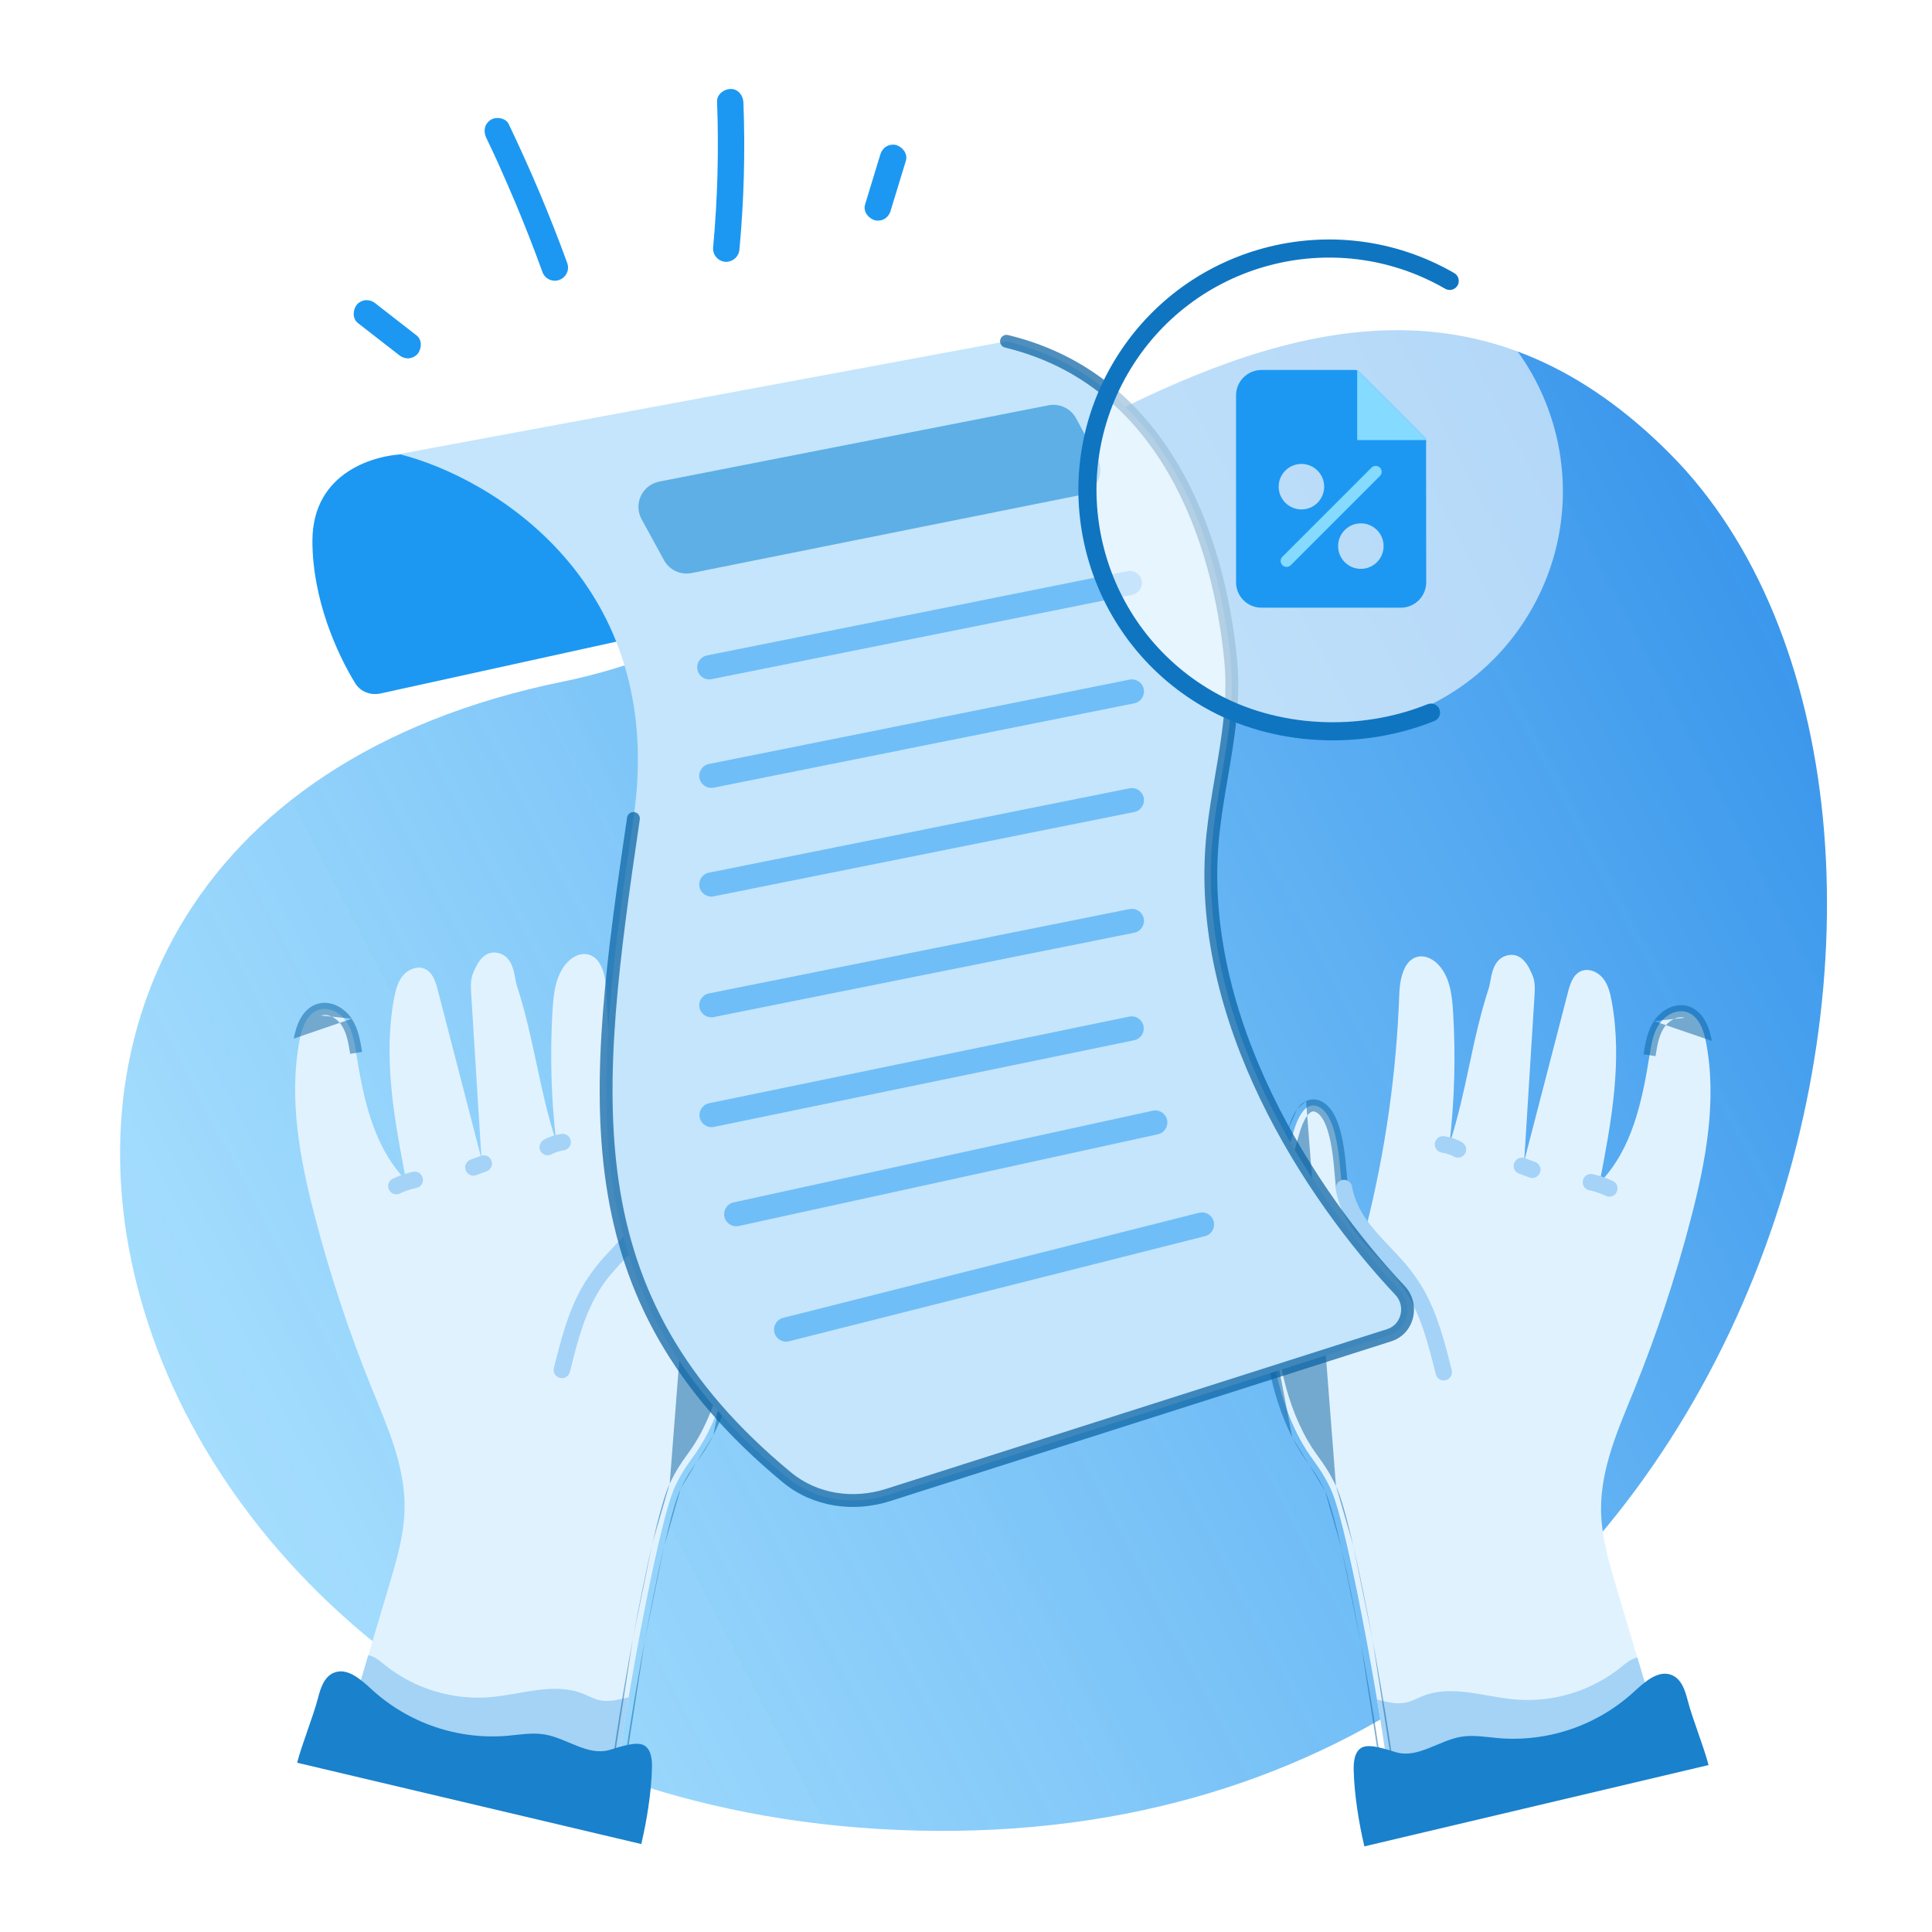 <svg width="160" height="160" viewBox="0 0 160 160" fill="none" xmlns="http://www.w3.org/2000/svg">
<path opacity="0.9" d="M77.566 151.624C148.126 152.04 167.302 66.704 138.29 37.569C109.278 8.434 77.388 50.18 46.649 56.44C-16.467 69.295 7.005 151.208 77.566 151.624Z" fill="url(#paint0_linear_167_264)"/>
<path d="M28.622 143.394L32.235 131.26C32.855 129.177 33.482 127.061 33.508 124.889C33.553 121.417 32.076 118.139 30.768 114.917C28.894 110.291 27.324 105.548 26.067 100.718C24.825 95.947 23.888 90.948 24.817 86.106C25.012 85.087 25.428 83.93 26.419 83.62C27.276 83.353 28.22 83.89 28.711 84.641C29.203 85.391 29.351 86.309 29.492 87.196C30.099 90.991 30.934 95.008 33.629 97.75C32.665 92.781 31.713 87.676 32.632 82.701C32.758 82.022 32.931 81.322 33.372 80.791C33.813 80.261 34.595 79.951 35.218 80.253C35.84 80.554 36.075 81.3 36.248 81.975L39.877 95.985L39.024 82.339C38.986 81.741 38.952 81.118 39.19 80.57C39.429 80.021 40.026 78.493 41.431 78.975C42.621 79.383 42.598 80.998 42.793 81.598C44.248 86.052 44.61 90.099 46.062 94.557C45.64 90.922 45.54 87.258 45.763 83.606C45.848 82.217 46.027 80.72 46.977 79.705C47.382 79.271 47.956 78.95 48.545 79.017C49.825 79.169 50.174 80.85 50.219 82.143C50.45 88.638 51.363 95.09 52.943 101.394C53.299 100.117 53.197 102.486 54.9 98.483C55.151 97.896 54.99 92.138 57.017 91.412C58.058 91.038 58.674 92.496 58.984 93.559C61.173 101.081 62.349 111.324 58.632 118.629C57.542 120.771 56.953 120.913 55.913 123.084C54.376 126.288 51.119 145.112 50.913 148.661" fill="#E1F2FF"/>
<path d="M52.06 140.559C51.26 140.75 50.443 140.972 49.668 140.807C49.172 140.702 48.726 140.442 48.253 140.256C45.858 139.309 43.193 140.326 40.621 140.551C37.474 140.812 34.347 139.861 31.878 137.893C31.464 137.557 31.037 137.178 30.51 137.077L30.501 137.075C29.876 139.179 29.249 141.284 28.621 143.391L50.914 148.658C50.986 147.409 51.437 144.26 52.06 140.559Z" fill="#A4D3F6"/>
<path opacity="0.5" fill-rule="evenodd" clip-rule="evenodd" d="M29.13 84.367C28.566 83.507 27.418 82.785 26.27 83.143L26.269 83.143C25.612 83.349 25.173 83.83 24.882 84.355C24.593 84.876 24.428 85.479 24.326 86.012M26.568 84.098C27.135 83.921 27.873 84.273 28.293 84.914C28.716 85.56 28.854 86.367 28.998 87.274L29.986 87.117L29.981 87.087C29.844 86.227 29.683 85.212 29.13 84.367M57.937 90.99C57.608 90.831 57.235 90.803 56.848 90.941C56.14 91.195 55.696 91.856 55.406 92.547C55.108 93.254 54.923 94.108 54.798 94.924C54.673 95.746 54.605 96.559 54.554 97.192L54.55 97.241C54.525 97.54 54.505 97.79 54.483 97.986C54.472 98.089 54.461 98.169 54.451 98.228C54.442 98.277 54.437 98.296 54.437 98.296C54.437 98.296 54.438 98.292 54.441 98.287L55.36 98.679C55.4 98.586 55.422 98.481 55.436 98.401C55.452 98.311 55.465 98.207 55.477 98.095C55.5 97.885 55.522 97.621 55.546 97.33L55.55 97.273C55.602 96.639 55.668 95.858 55.787 95.075C55.907 94.288 56.077 93.529 56.327 92.934C56.584 92.323 56.88 91.992 57.185 91.883L57.185 91.883C57.32 91.835 57.414 91.848 57.503 91.891C57.609 91.942 57.734 92.05 57.868 92.238C58.14 92.617 58.353 93.179 58.504 93.698L58.984 93.559L58.504 93.698C59.589 97.428 60.421 101.825 60.523 106.187C60.625 110.553 59.994 114.849 58.186 118.403C57.679 119.4 57.288 119.943 56.893 120.492C56.878 120.512 56.863 120.533 56.848 120.553C56.426 121.139 56 121.745 55.462 122.867M57.937 90.99C58.249 91.14 58.493 91.392 58.681 91.655L57.937 90.99ZM58.681 91.655C59.055 92.177 59.306 92.875 59.464 93.419L58.681 91.655ZM59.464 93.419L59.464 93.419L59.464 93.419ZM59.464 93.419C60.568 97.212 61.419 101.697 61.523 106.164L59.464 93.419ZM61.523 106.164C61.627 110.626 60.987 115.104 59.078 118.856L61.523 106.164ZM57.705 121.075C58.108 120.515 58.535 119.923 59.078 118.856L59.078 118.856M57.705 121.075C57.69 121.096 57.675 121.117 57.66 121.138L57.705 121.075ZM57.66 121.138C57.255 121.7 56.866 122.252 56.364 123.3L57.66 121.138ZM54.999 128.045C55.527 125.762 56.008 124.042 56.364 123.3L56.364 123.3M54.999 128.045C54.477 130.307 53.921 133.063 53.406 135.835L54.999 128.045ZM53.406 135.835C52.372 141.391 51.513 146.953 51.413 148.69L53.406 135.835ZM51.413 148.69L50.414 148.632L51.413 148.69ZM50.414 148.632C50.519 146.821 51.392 141.196 52.422 135.652L50.414 148.632ZM52.422 135.652C52.939 132.873 53.498 130.101 54.025 127.82L52.422 135.652ZM54.025 127.82C54.547 125.563 55.049 123.728 55.462 122.867L54.025 127.82Z" fill="#0760A1"/>
<path d="M53.992 146.463C54.013 145.735 53.943 144.847 53.3 144.523C52.622 144.183 51.187 144.724 50.458 144.928C48.659 145.432 46.938 143.949 45.096 143.638C44.065 143.464 43.013 143.666 41.971 143.755C39.941 143.918 37.899 143.66 35.973 142.998C34.047 142.336 32.278 141.283 30.777 139.907C29.877 139.074 28.721 138.043 27.604 138.549C26.835 138.896 26.542 139.817 26.332 140.635C25.945 142.14 24.993 144.472 24.607 145.982L53.108 152.716C53.559 150.807 53.939 148.468 53.992 146.463Z" fill="#1A81CC"/>
<path d="M32.472 97.644C33.005 97.382 33.568 97.184 34.148 97.053C34.325 97.005 34.513 97.025 34.676 97.108C34.832 97.196 34.949 97.341 35.001 97.513C35.028 97.6 35.037 97.692 35.027 97.783C35.018 97.873 34.991 97.961 34.947 98.041C34.905 98.12 34.847 98.189 34.777 98.245C34.708 98.3 34.627 98.342 34.542 98.366C34.066 98.466 33.602 98.618 33.159 98.817L33.318 98.746L33.186 98.807C33.113 98.857 33.028 98.887 32.939 98.894C32.85 98.917 32.757 98.915 32.669 98.891C32.492 98.849 32.34 98.739 32.244 98.585C32.149 98.43 32.119 98.245 32.161 98.069C32.181 97.981 32.218 97.899 32.271 97.827C32.323 97.755 32.389 97.694 32.466 97.647L32.472 97.644Z" fill="#A4D3F7"/>
<path d="M39.007 96.022L39.865 95.703C39.951 95.674 40.042 95.666 40.132 95.682C40.224 95.683 40.316 95.709 40.395 95.757C40.547 95.85 40.661 95.994 40.718 96.163C40.745 96.25 40.754 96.342 40.745 96.433C40.735 96.524 40.708 96.612 40.664 96.692L40.56 96.832C40.479 96.917 40.378 96.98 40.266 97.014L39.405 97.332C39.275 97.373 39.135 97.374 39.005 97.333C38.875 97.293 38.761 97.214 38.677 97.106C38.617 97.041 38.574 96.963 38.55 96.879C38.524 96.791 38.515 96.699 38.524 96.608C38.534 96.517 38.561 96.429 38.605 96.349L38.708 96.209C38.789 96.124 38.891 96.062 39.003 96.027L39.007 96.022Z" fill="#A4D3F7"/>
<path d="M45 94.404C45.243 94.273 45.496 94.162 45.757 94.073C46.021 93.991 46.292 93.931 46.566 93.895C46.658 93.887 46.752 93.904 46.835 93.945C46.922 93.969 47.001 94.017 47.062 94.083C47.129 94.145 47.183 94.219 47.221 94.303C47.258 94.386 47.279 94.476 47.281 94.567C47.283 94.658 47.267 94.749 47.233 94.834C47.2 94.919 47.15 94.996 47.086 95.061L46.95 95.171C46.849 95.234 46.734 95.269 46.615 95.272L46.54 95.284L46.712 95.254C46.39 95.309 46.076 95.405 45.779 95.54L45.938 95.468C45.862 95.502 45.788 95.539 45.714 95.579C45.559 95.67 45.377 95.7 45.201 95.663C45.026 95.62 44.876 95.51 44.78 95.358C44.685 95.205 44.655 95.021 44.696 94.845C44.716 94.758 44.754 94.676 44.806 94.604C44.858 94.532 44.924 94.471 45.001 94.424L45 94.404Z" fill="#A4D3F7"/>
<path d="M55.467 98.347C55.09 100.749 53.34 102.569 51.741 104.265C51.356 104.667 50.971 105.086 50.61 105.515C50.25 105.931 49.925 106.376 49.638 106.846C49.347 107.319 49.087 107.809 48.857 108.315C48.743 108.568 48.633 108.824 48.531 109.083C48.451 109.283 48.358 109.535 48.255 109.84C47.836 111.056 47.518 112.318 47.209 113.573C47.192 113.664 47.156 113.751 47.105 113.828C47.053 113.905 46.987 113.971 46.909 114.022C46.832 114.072 46.744 114.106 46.653 114.122C46.562 114.138 46.468 114.136 46.378 114.114C46.288 114.093 46.203 114.054 46.128 113.998C46.054 113.943 45.991 113.874 45.944 113.794C45.897 113.714 45.867 113.625 45.856 113.533C45.844 113.441 45.852 113.347 45.877 113.258C46.445 110.994 47.032 108.683 48.184 106.632C48.777 105.612 49.487 104.666 50.299 103.811C51.074 102.966 51.895 102.162 52.605 101.26C53.333 100.335 53.947 99.241 54.136 98.039C54.178 97.863 54.289 97.711 54.443 97.616C54.597 97.521 54.783 97.491 54.959 97.532C55.133 97.577 55.283 97.688 55.378 97.841C55.472 97.994 55.504 98.178 55.467 98.354L55.467 98.347Z" fill="#A4D3F7"/>
<path d="M137.479 143.588L133.866 131.454C133.245 129.371 132.619 127.255 132.592 125.083C132.548 121.611 134.024 118.333 135.333 115.11C137.206 110.484 138.777 105.741 140.034 100.911C141.276 96.141 142.212 91.142 141.283 86.3C141.089 85.28 140.673 84.124 139.682 83.814C138.825 83.546 137.881 84.083 137.389 84.834C136.898 85.585 136.75 86.503 136.609 87.389C136.001 91.184 135.167 95.202 132.472 97.943C133.435 92.974 134.388 87.87 133.469 82.895C133.343 82.216 133.169 81.516 132.728 80.985C132.287 80.455 131.505 80.145 130.883 80.446C130.26 80.748 130.026 81.494 129.853 82.169L126.224 96.179L127.077 82.533C127.115 81.935 127.148 81.312 126.91 80.763C126.672 80.215 126.074 78.687 124.669 79.169C123.48 79.576 123.503 81.192 123.308 81.792C121.853 86.246 121.49 90.292 120.038 94.75C120.46 91.116 120.561 87.451 120.338 83.799C120.253 82.41 120.074 80.914 119.124 79.899C118.719 79.465 118.144 79.144 117.555 79.21C116.276 79.363 115.927 81.044 115.882 82.337C115.651 88.832 114.738 95.284 113.157 101.588C112.801 100.311 112.904 102.68 111.2 98.677C110.95 98.09 111.11 92.332 109.084 91.606C108.042 91.232 107.426 92.689 107.117 93.752C104.927 101.275 103.752 111.517 107.469 118.823C108.558 120.964 109.147 121.106 110.188 123.277C111.724 126.482 114.982 145.306 115.187 148.855" fill="#E1F2FF"/>
<path d="M114.041 140.752C114.84 140.943 115.657 141.166 116.432 141.001C116.928 140.895 117.375 140.635 117.847 140.45C120.243 139.503 122.908 140.52 125.48 140.744C128.626 141.005 131.754 140.055 134.223 138.087C134.637 137.751 135.063 137.372 135.59 137.271L135.6 137.268C136.225 139.373 136.852 141.478 137.48 143.584L115.186 148.852C115.115 147.603 114.664 144.454 114.041 140.752Z" fill="#A4D3F6"/>
<path opacity="0.5" fill-rule="evenodd" clip-rule="evenodd" d="M136.971 84.56C137.534 83.7 138.683 82.978 139.831 83.337L139.831 83.337C140.489 83.543 140.927 84.024 141.218 84.549C141.507 85.07 141.673 85.672 141.774 86.206M139.532 84.291C138.966 84.115 138.228 84.467 137.808 85.108C137.385 85.754 137.246 86.561 137.103 87.468L136.115 87.311L136.12 87.28C136.256 86.421 136.417 85.406 136.971 84.56M108.164 91.184C108.493 91.025 108.866 90.996 109.253 91.135C109.961 91.389 110.405 92.05 110.695 92.741C110.992 93.448 111.178 94.302 111.302 95.118C111.427 95.939 111.495 96.753 111.547 97.385L111.551 97.435C111.575 97.733 111.596 97.984 111.617 98.18C111.629 98.283 111.639 98.363 111.65 98.422C111.658 98.471 111.664 98.489 111.664 98.489C111.664 98.489 111.662 98.486 111.66 98.48L110.74 98.873C110.701 98.78 110.679 98.675 110.665 98.595C110.649 98.505 110.636 98.4 110.623 98.288C110.6 98.079 110.579 97.815 110.555 97.524L110.55 97.467C110.498 96.833 110.433 96.051 110.314 95.269C110.194 94.482 110.023 93.723 109.773 93.128C109.516 92.517 109.22 92.186 108.915 92.076L108.915 92.076C108.781 92.028 108.686 92.042 108.598 92.085C108.492 92.135 108.367 92.244 108.232 92.432C107.961 92.811 107.748 93.373 107.597 93.892L107.117 93.752L107.597 93.892C106.511 97.621 105.679 102.019 105.577 106.381C105.476 110.747 106.106 115.043 107.914 118.596C108.422 119.594 108.813 120.137 109.208 120.685C109.223 120.706 109.238 120.726 109.252 120.747C109.674 121.333 110.101 121.938 110.639 123.061M108.164 91.184C107.851 91.334 107.608 91.586 107.419 91.849L108.164 91.184ZM107.419 91.849C107.045 92.371 106.795 93.069 106.637 93.613L107.419 91.849ZM106.637 93.613L106.637 93.613L106.637 93.613ZM106.637 93.613C105.532 97.406 104.682 101.891 104.578 106.357L106.637 93.613ZM104.578 106.357C104.474 110.82 105.114 115.298 107.023 119.05L104.578 106.357ZM108.396 121.269C107.992 120.709 107.566 120.116 107.023 119.05L107.023 119.05M108.396 121.269C108.411 121.29 108.426 121.31 108.441 121.331L108.396 121.269ZM108.441 121.331C108.846 121.894 109.235 122.445 109.737 123.493L108.441 121.331ZM111.101 128.239C110.574 125.955 110.093 124.235 109.737 123.493L109.737 123.493M111.101 128.239C111.624 130.501 112.18 133.257 112.695 136.028L111.101 128.239ZM112.695 136.028C113.728 141.585 114.587 147.146 114.688 148.884L112.695 136.028ZM114.688 148.884L115.686 148.826L114.688 148.884ZM115.686 148.826C115.581 147.014 114.709 141.389 113.678 135.846L115.686 148.826ZM113.678 135.846C113.161 133.067 112.602 130.295 112.076 128.014L113.678 135.846ZM112.076 128.014C111.554 125.756 111.051 123.922 110.639 123.061L112.076 128.014Z" fill="#0760A1"/>
<path d="M112.109 146.657C112.088 145.929 112.157 145.041 112.801 144.716C113.479 144.377 114.913 144.918 115.642 145.122C117.441 145.626 119.162 144.142 121.004 143.832C122.035 143.658 123.087 143.859 124.129 143.949C126.16 144.111 128.202 143.854 130.128 143.192C132.054 142.529 133.823 141.477 135.324 140.1C136.224 139.268 137.379 138.237 138.496 138.742C139.266 139.09 139.559 140.01 139.769 140.829C140.156 142.334 141.108 144.665 141.494 146.175L112.992 152.909C112.541 151 112.161 148.662 112.109 146.657Z" fill="#1A81CC"/>
<path d="M133.629 97.838C133.095 97.576 132.533 97.377 131.952 97.247C131.776 97.199 131.587 97.218 131.424 97.301C131.268 97.39 131.152 97.535 131.099 97.707C131.073 97.794 131.064 97.886 131.073 97.977C131.083 98.067 131.11 98.155 131.153 98.235C131.196 98.314 131.254 98.383 131.323 98.438C131.393 98.494 131.473 98.536 131.559 98.56C132.035 98.66 132.498 98.811 132.941 99.011L132.783 98.94L132.914 99.001C132.988 99.051 133.073 99.081 133.161 99.087C133.25 99.11 133.344 99.109 133.432 99.084C133.608 99.043 133.761 98.933 133.856 98.778C133.951 98.624 133.981 98.439 133.94 98.262C133.92 98.175 133.882 98.093 133.83 98.021C133.778 97.948 133.711 97.887 133.635 97.841L133.629 97.838Z" fill="#A4D3F7"/>
<path d="M127.093 96.215L126.235 95.897C126.15 95.867 126.058 95.86 125.969 95.876C125.876 95.877 125.785 95.903 125.706 95.951C125.554 96.044 125.439 96.188 125.382 96.356C125.356 96.444 125.347 96.536 125.356 96.627C125.365 96.718 125.393 96.806 125.437 96.886L125.541 97.026C125.622 97.111 125.723 97.173 125.835 97.208L126.696 97.526C126.826 97.567 126.965 97.568 127.095 97.527C127.225 97.487 127.34 97.407 127.423 97.3C127.484 97.235 127.527 97.157 127.551 97.072C127.577 96.985 127.586 96.893 127.576 96.802C127.567 96.711 127.54 96.623 127.496 96.543L127.392 96.403C127.311 96.318 127.21 96.255 127.098 96.221L127.093 96.215Z" fill="#A4D3F7"/>
<path d="M121.1 94.598C120.858 94.467 120.604 94.356 120.343 94.267C120.079 94.184 119.809 94.124 119.535 94.088C119.442 94.081 119.349 94.098 119.266 94.139C119.178 94.163 119.1 94.21 119.038 94.276C118.971 94.338 118.918 94.413 118.88 94.496C118.843 94.58 118.822 94.669 118.82 94.761C118.818 94.852 118.834 94.943 118.867 95.028C118.901 95.113 118.951 95.19 119.015 95.255L119.151 95.365C119.251 95.427 119.367 95.463 119.485 95.466L119.561 95.478L119.389 95.448C119.711 95.503 120.024 95.599 120.321 95.734L120.163 95.661C120.238 95.696 120.313 95.733 120.386 95.773C120.541 95.864 120.724 95.894 120.9 95.857C121.074 95.814 121.225 95.704 121.321 95.552C121.415 95.399 121.446 95.214 121.405 95.039C121.385 94.952 121.347 94.87 121.295 94.798C121.242 94.726 121.176 94.664 121.1 94.618L121.1 94.598Z" fill="#A4D3F7"/>
<path d="M110.634 98.541C111.01 100.942 112.761 102.763 114.36 104.459C114.744 104.861 115.129 105.28 115.49 105.709C115.851 106.125 116.176 106.57 116.462 107.039C116.753 107.512 117.014 108.003 117.244 108.509C117.358 108.761 117.468 109.018 117.57 109.277C117.65 109.477 117.742 109.729 117.846 110.034C118.264 111.25 118.582 112.511 118.892 113.767C118.909 113.858 118.944 113.945 118.996 114.022C119.047 114.099 119.114 114.165 119.191 114.215C119.269 114.266 119.356 114.3 119.447 114.316C119.539 114.332 119.632 114.329 119.723 114.308C119.813 114.287 119.898 114.247 119.972 114.192C120.047 114.137 120.11 114.067 120.156 113.987C120.203 113.907 120.233 113.819 120.245 113.727C120.256 113.635 120.249 113.541 120.223 113.452C119.655 111.188 119.068 108.877 117.916 106.826C117.323 105.806 116.614 104.859 115.801 104.005C115.026 103.16 114.205 102.356 113.495 101.454C112.767 100.529 112.153 99.434 111.965 98.233C111.922 98.057 111.812 97.905 111.657 97.81C111.503 97.715 111.318 97.685 111.141 97.725C110.967 97.771 110.817 97.882 110.723 98.035C110.628 98.188 110.596 98.371 110.634 98.547L110.634 98.541Z" fill="#A4D3F7"/>
<path d="M25.873 44.791C25.873 39.042 31.142 37.605 33.776 37.605L76.887 31.139L95.569 43.353L31.524 57.429C30.708 57.609 29.856 57.298 29.418 56.586C27.916 54.143 25.873 49.637 25.873 44.791Z" fill="#1C98F2"/>
<path d="M52.458 67.783C55.332 48.239 40.722 39.521 33.058 37.605L83.354 28.265C96.51 31.44 100.984 44.671 101.932 54.817C102.379 59.595 100.951 64.302 100.451 69.074C98.85 84.345 108.583 99.055 115.946 106.869C117.07 108.062 116.614 110.078 115.052 110.576L73.546 123.81C70.673 124.726 67.502 124.276 65.178 122.357C46.978 107.328 49.084 90.724 52.458 67.783Z" fill="#C4E5FC"/>
<path opacity="0.5" fill-rule="evenodd" clip-rule="evenodd" d="M94.551 48.082C94.659 48.624 94.308 49.151 93.767 49.259L58.936 56.245C58.394 56.354 57.867 56.003 57.759 55.461C57.65 54.92 58.001 54.393 58.543 54.284L93.374 47.298C93.915 47.19 94.442 47.541 94.551 48.082Z" fill="#1C98F2"/>
<path opacity="0.5" fill-rule="evenodd" clip-rule="evenodd" d="M94.719 57.068C94.828 57.609 94.477 58.136 93.936 58.245L59.105 65.231C58.563 65.339 58.036 64.988 57.928 64.447C57.819 63.905 58.17 63.378 58.712 63.27L93.542 56.284C94.084 56.175 94.611 56.526 94.719 57.068Z" fill="#1C98F2"/>
<path opacity="0.5" fill-rule="evenodd" clip-rule="evenodd" d="M94.719 66.068C94.828 66.609 94.477 67.136 93.936 67.245L59.105 74.231C58.563 74.339 58.036 73.988 57.928 73.447C57.819 72.905 58.17 72.378 58.712 72.27L93.542 65.284C94.084 65.175 94.611 65.526 94.719 66.068Z" fill="#1C98F2"/>
<path opacity="0.5" fill-rule="evenodd" clip-rule="evenodd" d="M94.719 76.068C94.828 76.609 94.477 77.136 93.936 77.245L59.105 84.231C58.563 84.339 58.036 83.988 57.928 83.447C57.819 82.905 58.17 82.378 58.712 82.27L93.542 75.284C94.084 75.175 94.611 75.526 94.719 76.068Z" fill="#1C98F2"/>
<path opacity="0.5" fill-rule="evenodd" clip-rule="evenodd" d="M94.699 84.968C94.811 85.509 94.463 86.038 93.922 86.149L59.129 93.324C58.588 93.436 58.059 93.088 57.948 92.547C57.836 92.006 58.184 91.477 58.725 91.365L93.518 84.191C94.058 84.079 94.588 84.427 94.699 84.968Z" fill="#1C98F2"/>
<path opacity="0.5" fill-rule="evenodd" clip-rule="evenodd" d="M96.652 92.747C96.77 93.286 96.428 93.819 95.889 93.937L61.186 101.531C60.646 101.649 60.113 101.307 59.995 100.768C59.877 100.228 60.218 99.695 60.758 99.577L95.461 91.984C96.001 91.866 96.534 92.207 96.652 92.747Z" fill="#1C98F2"/>
<path opacity="0.5" fill-rule="evenodd" clip-rule="evenodd" d="M100.514 101.161C100.65 101.696 100.325 102.24 99.79 102.375L65.348 111.078C64.812 111.214 64.269 110.889 64.133 110.354C63.998 109.818 64.322 109.275 64.858 109.139L99.3 100.436C99.835 100.301 100.379 100.625 100.514 101.161Z" fill="#1C98F2"/>
<path d="M53.136 43C52.444 41.734 53.182 40.161 54.598 39.884L86.832 33.567C87.75 33.387 88.678 33.826 89.121 34.65L90.874 37.908C91.553 39.17 90.82 40.729 89.415 41.01L57.278 47.456C56.363 47.639 55.434 47.206 54.987 46.387L53.136 43Z" fill="#5DAFE6"/>
<path opacity="0.7" fill-rule="evenodd" clip-rule="evenodd" d="M82.836 28.14C82.905 27.853 83.193 27.677 83.479 27.747C96.995 31.009 101.511 44.579 102.463 54.767C102.692 57.222 102.439 59.645 102.074 62.028C101.949 62.843 101.812 63.647 101.676 64.448C101.409 66.013 101.146 67.561 100.981 69.13C99.405 84.164 109.003 98.724 116.334 106.504C117.707 107.961 117.177 110.458 115.214 111.084L73.708 124.318C70.684 125.282 67.32 124.816 64.839 122.768C55.641 115.173 51.548 107.148 50.201 98.116C48.86 89.126 50.247 79.157 51.931 67.706C51.974 67.414 52.244 67.213 52.536 67.256C52.827 67.299 53.028 67.569 52.985 67.861C51.296 79.349 49.942 89.154 51.255 97.958C52.562 106.721 56.515 114.512 65.517 121.946C67.686 123.736 70.663 124.17 73.384 123.302L114.89 110.068C116.051 109.698 116.433 108.163 115.558 107.235C108.163 99.386 98.295 84.526 99.921 69.019C100.089 67.417 100.363 65.808 100.632 64.222C100.767 63.43 100.901 62.644 101.02 61.867C101.382 59.51 101.619 57.19 101.402 54.867C100.458 44.763 96.026 31.872 83.229 28.783C82.943 28.714 82.767 28.426 82.836 28.14Z" fill="#0760A1"/>
<g filter="url(#filter0_b_167_264)">
<path d="M126.785 50.549C121.336 59.988 109.267 63.221 99.829 57.772C90.391 52.323 87.157 40.254 92.606 30.816C98.055 21.378 110.124 18.144 119.562 23.593C129 29.042 132.234 41.111 126.785 50.549Z" fill="white" fill-opacity="0.6"/>
</g>
<g filter="url(#filter1_b_167_264)">
<path fill-rule="evenodd" clip-rule="evenodd" d="M119.685 23.914C110.478 18.598 98.704 21.753 93.389 30.96C88.073 40.167 91.228 51.94 100.435 57.256C105.761 60.331 112.647 60.568 118.231 58.318C118.615 58.163 119.052 58.349 119.207 58.733C119.362 59.117 119.176 59.554 118.792 59.709C112.818 62.117 105.444 61.88 99.685 58.555C89.76 52.825 86.36 40.135 92.09 30.21C97.82 20.285 110.51 16.885 120.435 22.615C120.793 22.822 120.916 23.281 120.709 23.64C120.502 23.998 120.043 24.121 119.685 23.914Z" fill="#0F75C1"/>
</g>
<path fill-rule="evenodd" clip-rule="evenodd" d="M112.185 30.64C112.178 30.64 107.135 30.64 104.47 30.64C103.912 30.64 103.376 30.862 102.981 31.256C102.586 31.651 102.364 32.187 102.364 32.745V48.222C102.364 48.78 102.586 49.316 102.981 49.711C103.376 50.105 103.912 50.327 104.47 50.327H116.007C116.566 50.327 117.102 50.105 117.497 49.71C117.892 49.314 118.113 48.778 118.113 48.219L118.101 36.661C118.141 36.496 118.093 36.321 117.97 36.198L112.556 30.784C112.457 30.684 112.321 30.634 112.185 30.64ZM114.033 43.894C113.297 43.158 112.103 43.158 111.368 43.894C110.633 44.629 110.633 45.823 111.368 46.559C112.103 47.294 113.297 47.294 114.033 46.559C114.768 45.823 114.768 44.629 114.033 43.894ZM109.111 38.972C108.375 38.237 107.181 38.237 106.446 38.972C105.711 39.707 105.711 40.901 106.446 41.637C107.181 42.372 108.375 42.372 109.111 41.637C109.846 40.901 109.846 39.707 109.111 38.972Z" fill="#1C98F2"/>
<path fill-rule="evenodd" clip-rule="evenodd" d="M113.583 38.726L106.2 46.109C106.008 46.301 106.008 46.613 106.2 46.805C106.392 46.997 106.704 46.997 106.896 46.805L114.279 39.422C114.471 39.23 114.471 38.918 114.279 38.726C114.087 38.533 113.775 38.533 113.583 38.726Z" fill="#84DAFF"/>
<path fill-rule="evenodd" clip-rule="evenodd" d="M112.395 30.677V36.447H118.104C118.085 36.355 118.04 36.267 117.97 36.198L112.556 30.784C112.509 30.737 112.454 30.701 112.395 30.677Z" fill="#84DAFF"/>
<path d="M29.644 26.756L33.028 29.389C33.243 29.576 33.519 29.68 33.805 29.68C34.098 29.665 34.374 29.536 34.574 29.32C34.929 28.891 34.979 28.151 34.495 27.775L31.115 25.145C30.899 24.956 30.622 24.853 30.336 24.854C30.042 24.869 29.766 24.998 29.566 25.213C29.214 25.642 29.164 26.383 29.645 26.759L29.644 26.756Z" fill="#1C98F2"/>
<path d="M75.021 13.312L73.77 17.412C73.702 17.689 73.536 17.933 73.302 18.097C73.054 18.254 72.754 18.307 72.467 18.246C71.929 18.1 71.462 17.523 71.641 16.937L72.891 12.84C72.959 12.562 73.126 12.318 73.361 12.155C73.609 11.998 73.909 11.944 74.197 12.005C74.732 12.152 75.199 12.729 75.022 13.314L75.021 13.312Z" fill="#1C98F2"/>
<path d="M40.292 11.458C40.691 12.295 41.09 13.13 41.496 14.059C41.903 14.987 42.31 15.908 42.702 16.839C43.484 18.704 44.219 20.587 44.907 22.486C44.994 22.762 45.188 22.992 45.445 23.125C45.702 23.259 46.002 23.285 46.278 23.197C46.554 23.11 46.785 22.916 46.918 22.659C47.051 22.402 47.077 22.102 46.99 21.826C45.565 17.894 43.933 14.041 42.124 10.268C41.877 9.751 41.05 9.634 40.611 9.942C40.08 10.323 40.023 10.899 40.285 11.455L40.292 11.458Z" fill="#1C98F2"/>
<path d="M59.384 8.413C59.537 12.46 59.427 16.514 59.053 20.547C59.044 20.837 59.148 21.118 59.344 21.331C59.541 21.544 59.812 21.671 60.102 21.685C60.39 21.69 60.669 21.584 60.88 21.389C61.092 21.193 61.221 20.924 61.239 20.636C61.613 16.603 61.722 12.549 61.567 8.501C61.553 7.929 61.141 7.362 60.52 7.365C59.968 7.369 59.362 7.804 59.384 8.413Z" fill="#1C98F2"/>
<defs>
<filter id="filter0_b_167_264" x="85.692" y="16.679" width="48.007" height="48.007" filterUnits="userSpaceOnUse" color-interpolation-filters="sRGB">
<feFlood flood-opacity="0" result="BackgroundImageFix"/>
<feGaussianBlur in="BackgroundImage" stdDeviation="2.133"/>
<feComposite in2="SourceAlpha" operator="in" result="effect1_backgroundBlur_167_264"/>
<feBlend mode="normal" in="SourceGraphic" in2="effect1_backgroundBlur_167_264" result="shape"/>
</filter>
<filter id="filter1_b_167_264" x="85.04" y="15.565" width="40.037" height="50.015" filterUnits="userSpaceOnUse" color-interpolation-filters="sRGB">
<feFlood flood-opacity="0" result="BackgroundImageFix"/>
<feGaussianBlur in="BackgroundImage" stdDeviation="2.133"/>
<feComposite in2="SourceAlpha" operator="in" result="effect1_backgroundBlur_167_264"/>
<feBlend mode="normal" in="SourceGraphic" in2="effect1_backgroundBlur_167_264" result="shape"/>
</filter>
<linearGradient id="paint0_linear_167_264" x1="160.239" y1="27.265" x2="-13.307" y2="117.78" gradientUnits="userSpaceOnUse">
<stop offset="0.065" stop-color="#1C85E8"/>
<stop offset="1" stop-color="#57C6FF" stop-opacity="0.5"/>
<stop offset="1" stop-color="#57C6FF" stop-opacity="0.5"/>
</linearGradient>
</defs>
</svg>

